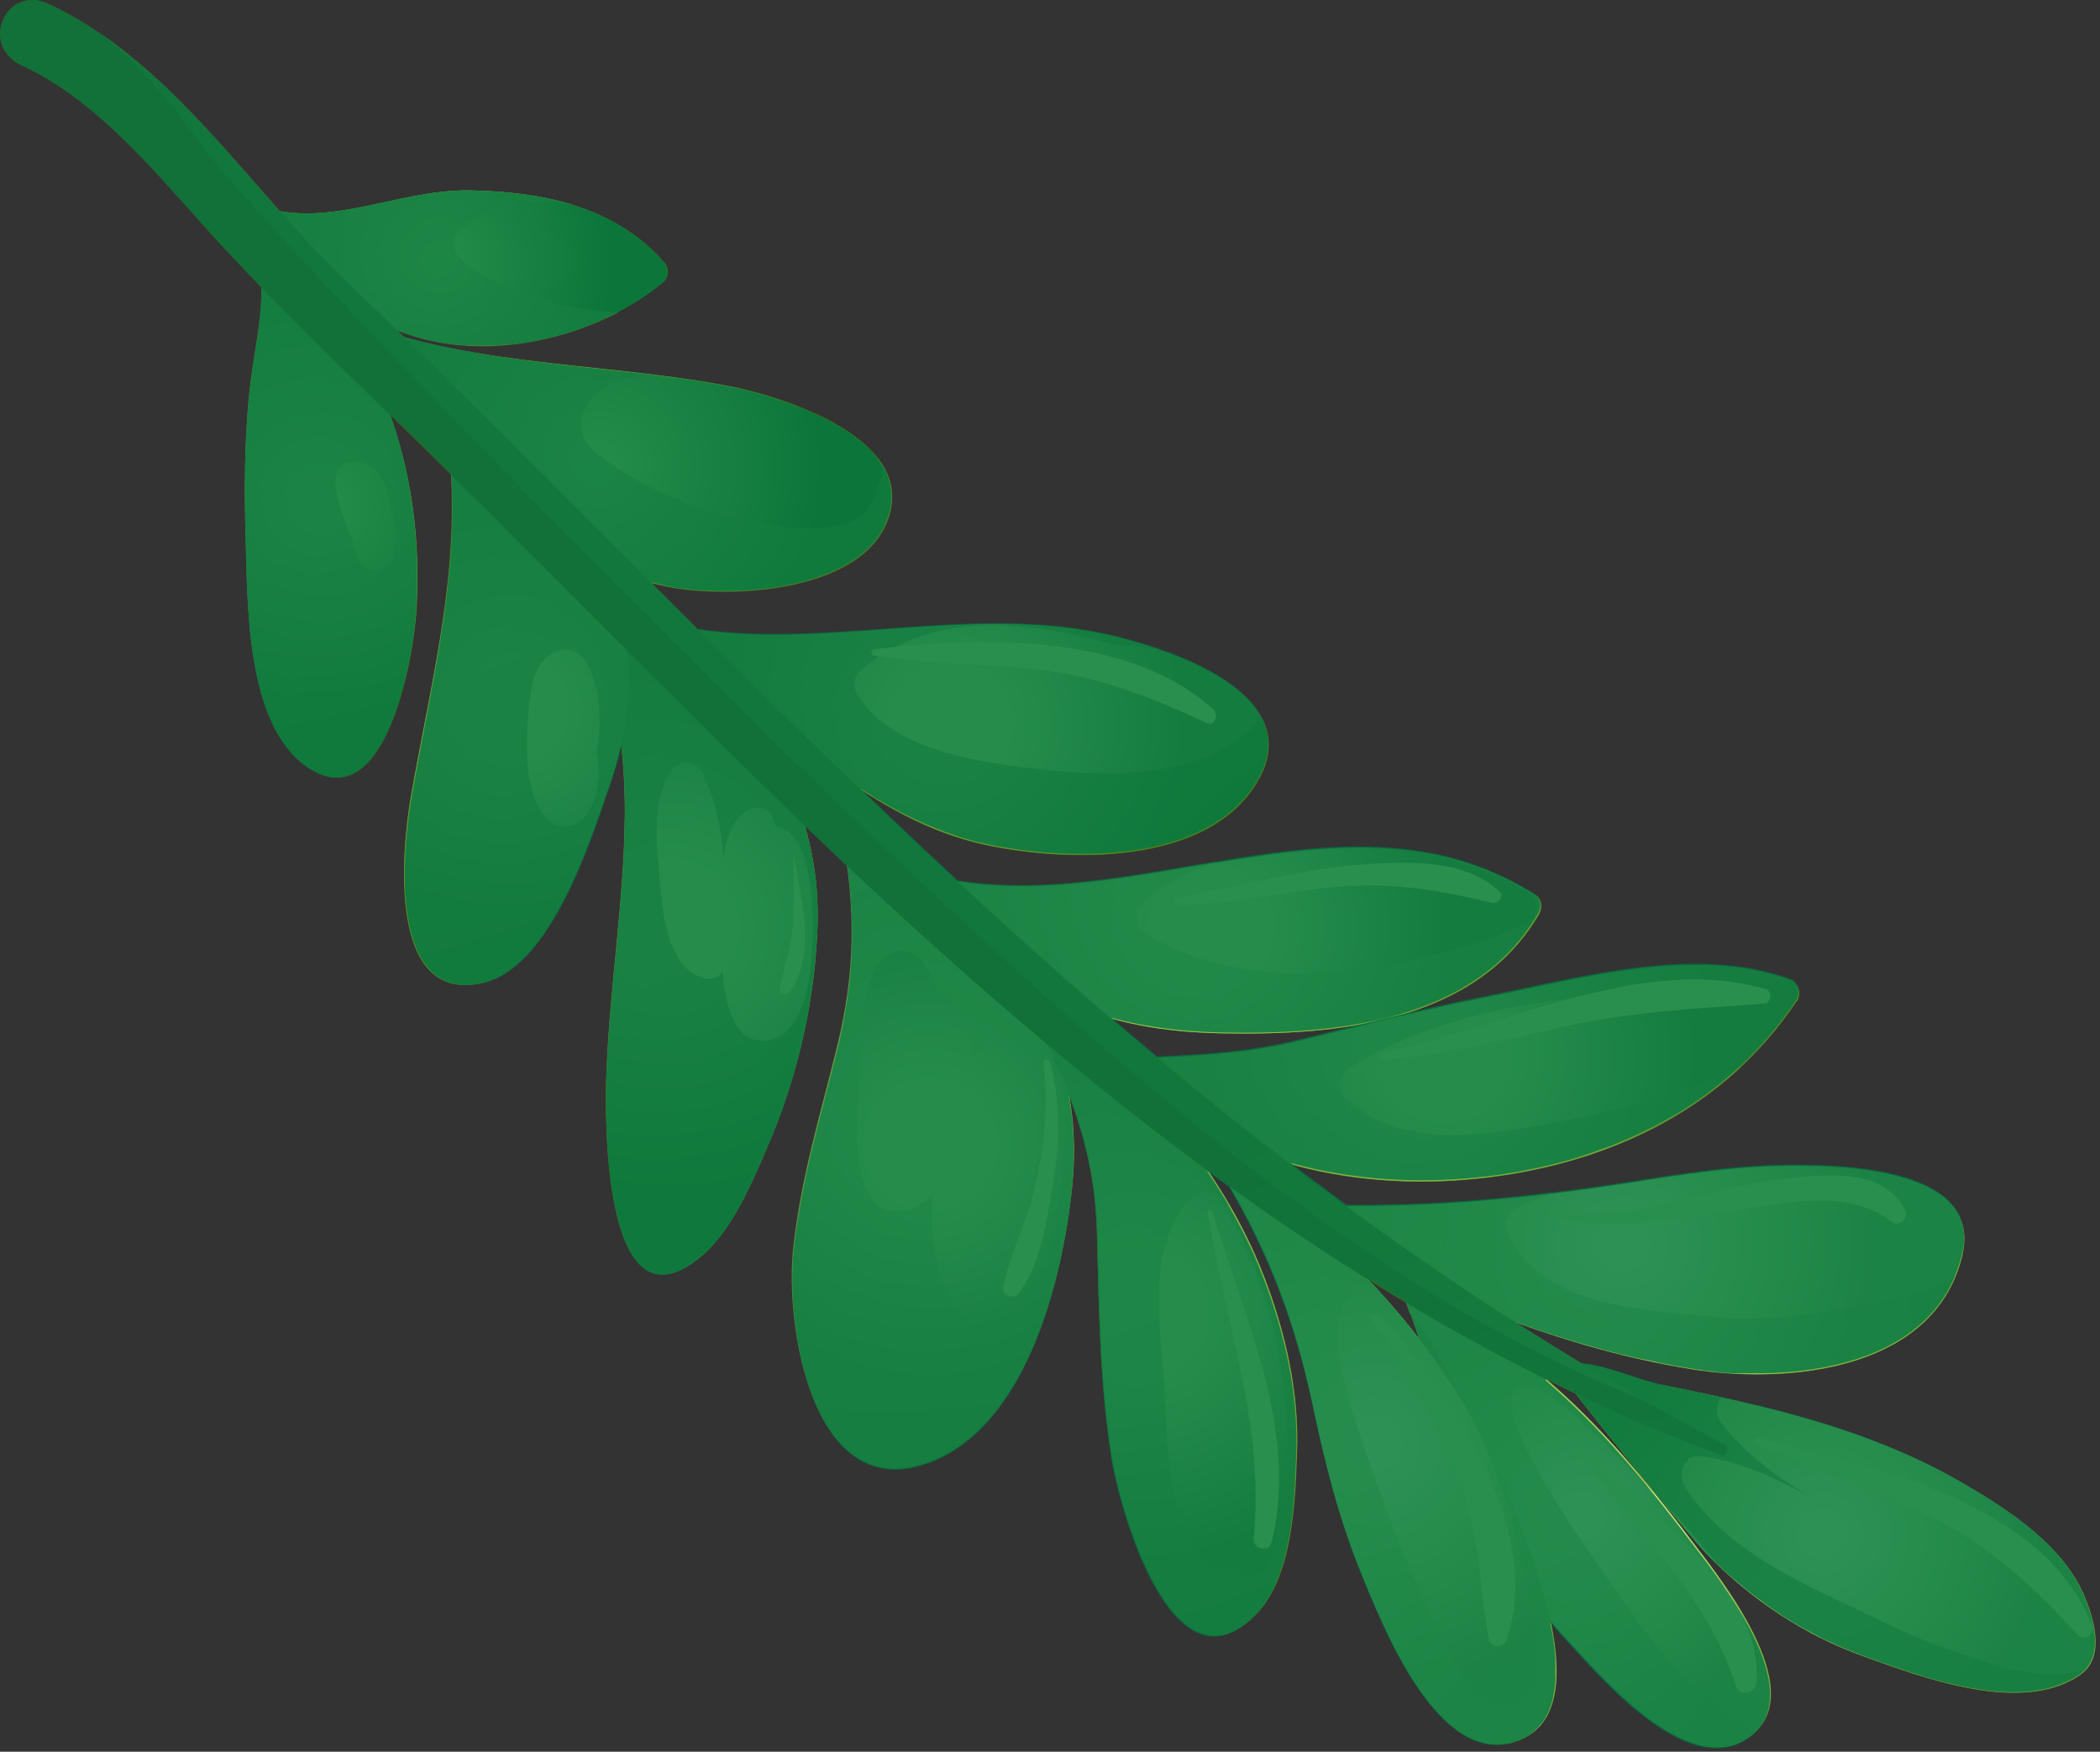 <svg width="362" height="302" viewBox="0 0 362 302" fill="none" xmlns="http://www.w3.org/2000/svg">
<rect x="0" y="0" width="362" height="302" fill="#333333" stroke="none"/>
<path d="M359.459 275.52C355.862 266.526 346.208 260.277 338.399 255.733C327.75 249.532 316.108 245.603 304.276 242.668C298.361 241.201 292.35 239.923 286.34 238.739C280.897 237.651 273.656 233.722 268.308 235.473C267.456 235.757 291.498 265.106 294.007 267.709C301.815 275.756 310.949 281.863 321.361 285.602C331.489 289.247 348.527 295.685 358.56 288.774C362.914 285.792 361.021 279.354 359.459 275.52Z" fill="url(#paint0_radial_1684_930)"/>
<path d="M338.304 216.207C341.807 200.728 315.256 200.87 306.88 201.012C296.515 201.202 286.198 203.19 275.975 204.657C259.411 207.071 242.942 208.397 226.235 207.781C225.289 207.497 224.39 207.213 223.443 206.977C221.881 206.598 220.461 208.918 222.071 209.77C243.699 221.651 267.22 232.112 291.688 236.041C307.637 238.597 333.666 236.657 338.352 216.16L338.304 216.207Z" fill="url(#paint1_radial_1684_930)"/>
<path d="M292.019 266.147C280.141 250.384 266.085 233.864 248.101 225.864C247.769 225.722 247.533 225.864 247.391 226.054C246.397 224.207 245.308 222.456 244.125 220.705C243.084 219.237 241.049 220.847 241.617 222.409C246.539 235.331 250.278 248.822 255.578 261.508C259.648 271.307 266.794 279.117 273.846 286.691C279.762 292.987 292.966 306.525 302.1 299.046C311.802 291.094 296.563 272.159 292.019 266.147Z" fill="url(#paint2_radial_1684_930)"/>
<path d="M261.778 261.887C252.644 236.656 236.695 219.521 216.77 202.764C216.392 202.432 215.966 202.622 215.682 202.953C213.647 200.397 211.328 197.983 208.583 195.711C207.684 195.001 206.784 196.326 207.352 197.178C216.912 211.474 222.686 225.059 226.283 242.1C228.365 251.993 230.779 261.65 234.565 270.975C238.351 280.253 247.674 304.253 260.973 300.324C275.266 296.111 264.807 270.407 261.73 261.981L261.778 261.887Z" fill="url(#paint3_radial_1684_930)"/>
<path d="M309.767 172.611C310.619 171.285 310.051 169.439 308.584 168.966C291.878 162.954 271.859 168.919 255.105 172.185C244.22 174.315 233.524 177.202 222.686 179.759C212.89 182.078 202.762 182.173 192.776 182.693C192.492 182.599 192.255 182.457 191.971 182.315C191.451 182.078 190.93 182.362 190.646 182.788C190.362 182.788 190.126 182.788 189.842 182.788C189.132 182.788 189.037 183.83 189.794 183.924C190.031 183.924 190.22 183.924 190.457 183.972C190.552 184.208 190.646 184.398 190.93 184.492C200.821 189.889 208.914 196.374 219.752 199.877C230.164 203.237 241.617 204.279 252.502 203.379C274.935 201.533 296.61 192.397 309.767 172.516V172.611Z" fill="url(#paint4_radial_1684_930)"/>
<path d="M265.28 157.605C265.896 156.516 265.754 155.002 264.665 154.339C230.732 132.706 191.072 162.197 155.436 149.605C154.536 149.274 153.779 150.741 154.678 151.215C156.335 152.067 158.039 152.824 159.742 153.439C167.693 159.782 173.42 168.019 182.838 172.374C191.735 176.539 200.916 177.96 210.666 178.149C229.928 178.528 254.301 176.54 265.328 157.558L265.28 157.605Z" fill="url(#paint5_radial_1684_930)"/>
<path d="M184.778 204.989C187.807 177.06 171.432 158.505 150.182 145.44C149.472 143.168 148.526 140.848 147.39 138.623C146.538 137.061 143.935 137.771 144.361 139.665C144.55 140.611 144.74 141.511 144.929 142.41C144.456 142.316 143.935 142.884 144.361 143.262C144.645 143.546 144.976 143.83 145.26 144.067C147.579 156.564 147.579 167.688 144.361 180.658C141.521 192.161 138.114 203.332 136.836 215.166C135.322 228.704 140.054 258.81 159.458 252.325C176.78 246.55 183.074 220.988 184.778 204.989Z" fill="url(#paint6_radial_1684_930)"/>
<path d="M223.585 250.384C223.964 239.875 221.55 229.509 217.812 219.852C210.618 201.296 195.805 184.255 180.092 172.327C179.619 171.806 179.146 171.238 178.625 170.717C178.294 170.386 177.915 170.338 177.537 170.386C177.205 170.149 176.874 169.865 176.59 169.628C175.596 168.918 174.413 170.338 175.17 171.285C175.928 172.279 176.78 173.226 177.537 174.22C184.162 186.764 188.848 197.746 189.226 212.752C189.558 225.675 189.7 238.55 191.735 251.331C193.154 260.325 202.336 292.892 216.534 278.312C222.875 271.827 223.301 258.81 223.585 250.384Z" fill="url(#paint7_radial_1684_930)"/>
<path d="M217.054 134.268C225.81 118.221 197.224 110.553 188.138 108.896C163.244 104.399 137.451 113.44 112.936 107.097C110.806 106.529 109.86 109.464 111.8 110.411C113.362 111.168 114.924 111.736 116.533 112.257C117.29 112.825 118.142 113.488 119.372 114.292C135.795 125.89 150.324 141.321 169.586 145.582C183.547 148.658 208.725 149.511 217.054 134.221V134.268Z" fill="url(#paint8_radial_1684_930)"/>
<path d="M132.197 197.936C137.214 186.386 140.196 173.889 140.858 161.297C142.42 132.517 124.01 115.902 103.565 100.518C102.997 99.713 102.429 98.861 101.814 98.056C100.915 96.873 99.305 98.151 99.779 99.429C104.937 113.156 107.872 125.89 107.73 140.753C107.588 155.475 105.127 170.196 104.559 184.965C104.227 193.06 103.991 229.556 120.129 217.201C125.95 212.752 129.31 204.563 132.197 197.983V197.936Z" fill="url(#paint9_radial_1684_930)"/>
<path d="M105.032 135.452C108.014 126.789 110.002 115.996 106.736 107.192C102.287 95.216 91.166 85.37 82.742 76.329C82.41 75.997 82.032 75.997 81.653 76.092C81.227 74.861 80.849 73.631 80.328 72.4C79.476 70.459 76.636 71.5 76.968 73.536C80.281 95.784 74.601 115.713 70.815 137.44C69.206 146.67 66.745 172.895 82.883 169.534C94.668 167.12 101.53 145.534 104.985 135.499L105.032 135.452Z" fill="url(#paint10_radial_1684_930)"/>
<path d="M152.595 90.577C159.458 75.666 134.422 68.187 125.288 66.483C102.571 62.223 78.293 63.312 56.807 53.56C56.002 53.182 55.434 54.507 56.097 54.98C56.901 55.548 57.753 56.022 58.558 56.495C58.179 57.111 58.226 57.963 58.936 58.578C69.206 67.288 76.636 78.412 86.48 87.358C94.526 94.648 104.512 98.956 114.971 101.086C125.004 103.121 147.153 102.269 152.548 90.577H152.595Z" fill="url(#paint11_radial_1684_930)"/>
<path d="M71.762 105.63C73.466 80.021 64.616 57.962 47.436 39.785C47.057 39.359 46.442 39.454 46.064 39.785C46.016 39.691 45.922 39.596 45.874 39.548C45.117 38.791 43.413 39.264 43.792 40.59C46.868 50.815 43.792 58.956 42.893 69.039C42.183 76.802 42.136 84.707 42.372 92.518C42.703 103.973 42.372 124.896 52.879 132.186C66.509 141.605 71.289 113.109 71.762 105.677V105.63Z" fill="url(#paint12_radial_1684_930)"/>
<path d="M114.592 45.324C106.026 35.43 93.248 33.016 80.849 32.827C68.354 32.638 55.766 40.022 43.697 35.099C42.703 34.484 41.71 33.868 40.668 33.3C38.633 32.259 36.693 34.957 38.633 36.424C50.749 45.56 61.634 56.921 77.11 59.193C89.651 60.992 104.323 56.874 114.308 48.684C115.302 47.88 115.397 46.223 114.592 45.276V45.324Z" fill="url(#paint13_radial_1684_930)"/>
<g style="mix-blend-mode:multiply" opacity="0.6">
<path d="M359.791 287.638C353.544 289.91 345.309 287.969 337.595 284.94C330.969 282.904 324.627 279.591 318.191 276.561C307.874 271.685 297.036 266.431 290.505 256.443C289.132 254.313 290.126 250.668 293.155 251.047C300.017 251.899 306.028 254.834 311.944 258.005C306.264 254.644 300.917 250.715 296.61 245.272C295.663 244.041 295.758 242.1 296.705 240.917C293.25 240.159 289.795 239.449 286.34 238.739C280.898 237.651 273.657 233.722 268.309 235.473C267.741 235.663 278.531 249.153 286.387 258.668C289.606 261.887 292.918 265.721 295.9 269.508C303.283 276.656 311.802 282.099 321.362 285.602C331.49 289.247 348.527 295.685 358.56 288.774C359.034 288.442 359.459 288.016 359.791 287.638Z" fill="url(#paint14_radial_1684_930)"/>
<path d="M302.1 299.046C302.384 298.809 302.574 298.573 302.81 298.336C302.432 298.289 302.1 298.194 301.769 298.005C290.316 291.851 283.17 280.822 275.787 270.266C273.279 266.668 257.992 245.083 260.832 240.065C264.097 234.385 278.674 251.284 285.394 257.674C274.982 244.751 262.867 232.444 248.101 225.864C247.77 225.722 247.533 225.864 247.391 226.054C246.444 224.302 245.403 222.598 244.267 220.989C259.459 227.9 275.361 233.485 291.689 236.089C306.454 238.456 329.881 236.941 336.933 220.373C331.869 223.071 324.864 224.255 320.084 225.202C311.944 226.764 303.52 227.805 295.238 227C283.17 225.817 265.848 225.391 259.885 212.61C259.128 211.001 259.885 209.06 261.4 208.255C263.387 207.214 265.47 206.409 267.599 205.746C253.875 207.403 240.103 208.303 226.236 207.782C225.289 207.498 224.39 207.214 223.444 206.977C222.923 206.835 222.45 206.977 222.119 207.308C220.368 205.746 218.616 204.232 216.818 202.717C216.439 202.386 216.014 202.575 215.73 202.906C213.695 200.35 211.376 197.936 208.631 195.664C207.731 194.954 206.832 196.279 207.4 197.131C216.96 211.427 222.734 225.012 226.331 242.053C228.413 251.947 230.827 261.603 234.613 270.928C238.399 280.206 247.722 304.206 261.021 300.277C269.067 297.91 269.256 288.632 267.315 279.544C269.445 282.005 271.622 284.372 273.799 286.691C279.715 292.987 292.919 306.525 302.053 299.046H302.1ZM260.737 293.792C255.2 295.212 251.556 288.49 249.426 284.23C243.652 272.822 238.778 260.562 234.755 248.444C232.625 241.911 227.561 228.184 233.288 222.219C234.092 221.367 235.323 221.32 236.364 221.604C236.601 221.651 236.837 221.841 237.074 221.935C234.376 219.001 231.584 216.16 228.65 213.368C233.24 215.782 237.926 218.101 242.658 220.279C241.901 220.563 241.239 221.509 241.617 222.456C242.09 223.782 242.564 225.107 243.037 226.432C247.391 231.403 250.846 238.787 253.117 243.284C258.655 254.313 262.157 265.721 264.003 277.84C265.47 283.662 266.748 292.324 260.69 293.839L260.737 293.792Z" fill="url(#paint15_radial_1684_930)"/>
<path d="M223.586 250.384C223.964 239.876 221.55 229.509 217.812 219.852C213.458 208.586 206.217 197.888 197.745 188.516C204.797 192.823 211.47 197.226 219.752 199.924C230.164 203.285 241.617 204.326 252.502 203.427C270.013 202.007 287.05 196.042 299.97 184.113C289.795 188.894 279.147 191.451 267.362 193.628C255.342 195.853 241.333 198.314 231.678 189.084C230.069 187.522 231.158 184.965 232.767 184.019C255.294 170.244 282.507 171.475 307.637 169.203C308.442 169.108 309.104 169.392 309.672 169.771C309.388 169.392 309.057 169.108 308.631 168.918C291.925 162.907 271.906 168.871 255.152 172.137C244.267 174.267 233.571 177.155 222.734 179.711C212.937 182.031 202.809 182.125 192.823 182.646C192.539 182.551 192.303 182.409 192.019 182.267C191.924 182.267 191.829 182.267 191.735 182.267C187.996 178.67 184.068 175.309 180.092 172.279C179.619 171.759 179.146 171.191 178.625 170.67C178.294 170.339 177.915 170.291 177.537 170.339C177.253 170.102 176.969 169.913 176.685 169.676C176.164 168.871 175.596 168.114 175.029 167.356C177.395 169.297 179.95 171.049 182.837 172.374C191.735 176.54 200.916 177.96 210.665 178.149C229.927 178.528 254.3 176.54 265.327 157.558C265.943 156.469 265.801 154.954 264.712 154.292C257.566 149.747 250.136 147.522 242.563 146.623C249.189 147.712 255.436 149.605 260.547 152.209C260.831 152.351 260.973 152.54 261.163 152.682C261.683 152.919 262.251 153.108 262.725 153.345C264.996 154.386 265.848 158.173 263.008 159.357C243.652 167.498 216.061 172.658 197.319 160.824C195.616 159.735 195.521 156.942 197.035 155.664C200.774 152.493 205.27 150.126 210.239 148.517C192.397 151.499 174.413 155.428 157.234 150.079C154.915 148.422 152.548 146.812 150.087 145.298C149.378 143.026 148.431 140.706 147.295 138.481C146.443 136.919 143.84 137.629 144.266 139.523C144.456 140.469 144.645 141.369 144.834 142.268C144.361 142.174 143.84 142.742 144.266 143.12C144.55 143.404 144.882 143.688 145.166 143.925C147.485 156.422 147.485 167.546 144.266 180.516C141.427 192.019 138.019 203.19 136.741 215.024C135.227 228.562 139.96 258.668 159.363 252.183C176.685 246.408 182.979 220.846 184.683 204.847C185.346 198.93 185.062 193.439 184.068 188.279C187.002 195.758 188.848 203.427 189.084 212.61C189.416 225.533 189.558 238.408 191.593 251.189C193.013 260.183 202.194 292.75 216.392 278.171C222.734 271.685 223.16 258.668 223.444 250.242L223.586 250.384ZM183.358 198.977C182.885 205.557 182.128 212.705 179.667 218.906C178.01 223.118 175.313 228.373 170.249 228.515C164.617 228.657 162.629 221.935 161.493 217.296C160.547 213.509 160.452 209.722 160.783 205.983C159.411 207.308 157.896 208.302 156.098 208.681C146.254 210.764 147.674 193.533 148.052 187.853C148.384 182.267 147.579 165.416 154.678 164.043C158.275 163.333 160.31 167.025 161.493 170.859C162.771 170.67 164.001 171.238 164.759 172.563C166.415 175.451 167.409 178.764 167.835 182.173C169.113 180.09 170.674 178.528 172.52 178.149C175.029 177.676 176.922 179.143 178.341 181.51C179.809 181.131 181.418 181.51 182.128 183.119C184.115 187.853 183.737 194.007 183.358 199.072V198.977ZM212.558 269.082C212.558 269.082 212.274 269.461 212.085 269.603C210.618 271.023 207.968 270.455 207.211 268.561C206.974 268.041 206.785 267.473 206.548 266.905C201.105 261.461 201.105 246.976 200.821 240.728C200.301 229.935 197.035 214.74 205.554 206.267C206.737 205.131 209.009 205.178 210.003 206.598C220.935 222.55 225.479 250.858 218.616 269.461C217.386 272.774 213.032 271.827 212.558 269.035V269.082Z" fill="url(#paint16_radial_1684_930)"/>
<path d="M140.859 161.297C141.9 141.984 133.949 128.162 122.401 116.517C137.593 127.831 151.507 141.606 169.586 145.629C183.547 148.706 208.725 149.558 217.054 134.268C219.373 130.008 219.042 126.316 217.149 123.192C217.007 123.996 216.628 124.707 216.108 125.275C207.21 134.268 190.788 133.937 179.477 132.659C169.302 131.523 154.299 129.629 148.005 120.115C147.058 118.695 146.916 116.754 148.383 115.523C160.404 105.299 176.685 106.719 191.782 111.121C192.35 111.121 192.918 111.168 193.486 111.216C195.379 111.358 197.366 111.547 199.354 111.878C194.953 110.411 190.788 109.417 188.185 108.944C163.291 104.447 137.498 113.488 112.983 107.145C112.652 107.05 112.321 107.097 112.037 107.145C109.292 104.873 106.452 102.695 103.565 100.518C103.376 100.281 103.187 99.997 102.997 99.76C102.335 98.719 101.672 97.677 100.962 96.683C105.458 98.719 110.191 100.186 115.066 101.18C125.099 103.216 147.248 102.364 152.643 90.672C154.82 85.938 153.779 81.962 151.081 78.696C151.318 79.122 151.602 79.548 151.791 79.974C152.548 81.441 152.075 82.767 151.128 83.619C151.128 83.808 151.128 84.045 151.128 84.234C149.851 94.222 132.198 90.814 126.519 89.346C119.088 87.406 112.037 84.518 105.648 80.21C102.997 78.412 99.732 76.376 100.205 72.589C100.868 67.43 106.121 65.299 111.895 64.59C93.958 62.412 75.643 61.465 58.889 54.412C57.943 52.897 56.901 51.43 55.86 49.962C62.249 54.459 69.064 58.152 77.157 59.288C86.764 60.66 97.555 58.578 106.594 53.844C96.798 53.418 86.102 50.625 79.571 44.803C78.104 43.477 77.583 41.111 79.287 39.643C84.824 34.815 91.97 34.058 98.88 35.383C93.153 33.584 86.954 32.969 80.849 32.827C68.354 32.638 55.766 40.022 43.697 35.099C42.703 34.484 41.71 33.868 40.668 33.3C38.633 32.259 36.693 34.957 38.633 36.424C40.385 37.703 42.088 39.075 43.745 40.448C46.821 50.673 43.745 58.814 42.846 68.897C42.136 76.66 42.088 84.565 42.325 92.376C42.656 103.831 42.325 124.754 52.831 132.044C66.461 141.464 71.241 112.967 71.715 105.535C72.756 89.914 69.822 75.619 63.575 62.743C68.496 67.572 72.898 72.826 77.441 77.938C79.429 98.388 74.365 117.085 70.863 137.298C69.254 146.528 66.793 172.753 82.931 169.392C94.715 166.978 101.578 145.392 105.032 135.357C105.79 133.132 106.5 130.813 107.067 128.351C107.493 132.328 107.73 136.351 107.683 140.611C107.541 155.333 105.08 170.055 104.512 184.824C104.181 192.918 103.944 229.414 120.082 217.06C125.903 212.61 129.264 204.421 132.151 197.841C137.167 186.291 140.149 173.794 140.811 161.203L140.859 161.297ZM60.356 79.642C66.887 78.838 67.266 87.169 68.307 91.855C68.496 92.754 68.307 93.512 67.928 94.127C68.023 94.837 68.07 95.642 67.787 96.257C66.698 98.577 64.237 99.192 62.439 97.346C61.303 96.163 61.114 93.938 60.498 92.471C59.268 89.583 58.132 86.601 57.848 83.429C57.706 81.772 58.605 79.832 60.404 79.642H60.356ZM101.057 140.517C99.306 142.884 96.182 143.215 94.195 141.037C90.077 136.541 90.645 127.547 91.213 121.866C91.497 118.979 91.97 115.003 94.479 113.109C96.892 111.263 99.637 111.689 101.199 114.435C103.66 118.884 103.66 124.801 102.808 130.245C103.045 130.671 103.187 131.192 103.234 131.76C103.329 134.647 102.855 138.055 101.057 140.469V140.517ZM131.441 179.38C126.471 179.569 125.004 172.989 124.531 167.404C124.058 168.35 123.111 168.919 121.739 168.682C121.265 168.587 120.839 168.445 120.461 168.303C120.414 168.303 120.319 168.209 120.224 168.209C115.113 165.889 114.214 157.558 113.788 152.493C113.315 146.86 112.131 137.866 115.681 132.943C117.148 130.908 119.988 131.097 121.123 133.322C123.348 137.866 124.342 142.742 124.72 147.759C125.241 144.446 126.329 141.511 128.364 139.996C129.926 138.813 132.387 138.955 133.239 141.037C133.428 141.464 133.523 141.937 133.665 142.41C140.101 143.452 140.149 156.232 140.101 160.966C140.007 166.741 139.297 179.143 131.488 179.475L131.441 179.38Z" fill="url(#paint17_radial_1684_930)"/>
</g>
<path d="M297.414 249.106C234.801 216.255 183.31 170.954 132.812 121.014C108.439 96.92 84.587 72.305 59.788 48.637C42.987 32.638 29.783 10.721 8.438 0.686C1.055 -2.77 -3.677 7.786 3.706 11.242C16.342 17.159 25.76 28.519 35.036 38.839C45.069 50.01 55.67 60.329 66.413 70.743C90.976 94.553 114.686 119.263 139.343 142.931C185.439 187.143 236.694 228.704 296.562 250.81C297.509 251.189 298.266 249.58 297.319 249.059L297.414 249.106Z" fill="url(#paint18_radial_1684_930)"/>
<path style="mix-blend-mode:screen" opacity="0.6" d="M34.042 24.07C44.548 39.17 123.11 118.6 150.37 144.209C189.746 181.226 233.097 221.651 283.878 241.627C227.323 209.533 179.618 167.262 132.86 121.014C108.487 96.92 84.634 72.305 59.835 48.637C45.59 35.052 33.9 17.301 17.667 6.035C23.535 11.052 28.883 16.638 33.995 24.022L34.042 24.07Z" fill="url(#paint19_radial_1684_930)"/>
<path d="M360.594 280.111C352.217 258.81 322.118 252.609 303.045 247.97C302.382 247.828 302.051 248.775 302.714 249.011C311.706 252.562 320.698 255.97 329.548 259.899C341.285 265.106 349.472 272.348 358.086 281.815C359.269 283.094 361.257 281.721 360.641 280.111H360.594Z" fill="url(#paint20_radial_1684_930)"/>
<path d="M328.413 208.539C324.437 201.202 314.499 202.48 307.542 203.237C293.959 204.752 281.039 210.859 267.172 208.871C266.888 208.871 266.794 209.297 267.078 209.391C276.59 212.847 286.387 210.243 296.183 209.107C305.838 207.971 317.67 204.184 326.094 210.669C327.324 211.616 329.17 210.007 328.413 208.587V208.539Z" fill="url(#paint21_radial_1684_930)"/>
<path d="M304.324 170.528C283.121 164.327 259.174 177.108 238.54 181.51C237.735 181.699 237.972 182.883 238.777 182.788C249.378 181.652 259.695 179.19 270.154 176.871C281.56 174.409 292.587 173.841 304.134 173.037C305.412 172.942 305.507 170.812 304.324 170.481V170.528Z" fill="url(#paint22_radial_1684_930)"/>
<path d="M258.512 153.724C252.454 147.996 242.563 148.517 234.849 149.037C224.058 149.747 213.504 152.919 202.856 154.812C202.146 154.907 202.193 156.138 202.903 156.091C210.76 155.901 218.521 154.434 226.283 153.345C237.641 151.783 246.349 153.014 257.187 155.665C258.181 155.901 259.459 154.576 258.465 153.676L258.512 153.724Z" fill="url(#paint23_radial_1684_930)"/>
<path d="M209.15 122.292C194.337 108.943 169.064 109.843 150.654 111.926C149.992 112.02 150.134 112.967 150.702 113.062C159.552 114.292 168.591 114.434 177.536 115.287C188.61 116.328 198.028 119.973 208.014 124.659C209.434 125.322 210.144 123.192 209.15 122.292Z" fill="url(#paint24_radial_1684_930)"/>
<path d="M302.762 290.1C304.087 273.011 282.459 259.946 272.426 249.816C272.142 249.485 271.668 249.911 271.905 250.29C281.844 263.781 294.006 274.384 299.307 290.81C299.922 292.656 302.62 291.898 302.762 290.1Z" fill="url(#paint25_radial_1684_930)"/>
<path d="M259.695 282.715C266.321 263.686 249.615 239.213 237.641 226.716C237.073 226.101 236.174 226.906 236.694 227.568C242.279 235.805 246.964 244.373 250.94 253.556C255.104 263.165 254.82 272.443 256.619 282.478C256.903 284.135 259.174 284.277 259.695 282.715Z" fill="url(#paint26_radial_1684_930)"/>
<path d="M219.23 265.863C223.916 246.408 214.403 227.095 209.055 209.012C208.913 208.492 208.156 208.634 208.203 209.202C211.232 228.278 218 245.556 216.107 265.248C215.918 267.094 218.757 267.757 219.183 265.863H219.23Z" fill="url(#paint27_radial_1684_930)"/>
<path d="M175.69 222.882C179.476 217.864 180.517 210.054 181.511 203.948C182.695 196.942 182.884 189.889 180.991 183.12C180.801 182.41 179.713 182.552 179.855 183.356C180.849 190.599 179.95 198.078 178.293 205.178C176.968 210.859 173.986 216.255 172.945 221.935C172.661 223.592 174.838 224.018 175.69 222.882Z" fill="url(#paint28_radial_1684_930)"/>
<path d="M136.882 147.665C136.882 147.665 136.788 147.617 136.788 147.665C136.835 151.309 136.788 154.907 136.74 158.505C136.598 162.717 135.273 166.268 134.421 170.339C134.185 171.38 135.699 171.759 136.22 170.954C140.858 164.043 138.018 155.002 136.882 147.617V147.665Z" fill="url(#paint29_radial_1684_930)"/>
<g style="mix-blend-mode:multiply" opacity="0.8">
<path d="M266.51 237.746C268.213 238.598 269.917 239.402 271.621 240.254C273.656 242.905 276.448 246.408 279.335 250.006C279.335 250.006 279.382 250.1 279.43 250.1C279.666 250.384 279.903 250.668 280.092 250.952C282.222 253.556 284.399 256.254 286.339 258.621C290.078 263.165 293.154 266.81 293.959 267.662C295.426 269.177 296.988 270.597 298.55 271.97C298.597 271.97 298.644 272.064 298.739 272.112C299.638 272.869 300.49 273.626 301.389 274.336C301.531 274.431 301.673 274.573 301.815 274.668C302.667 275.331 303.519 275.946 304.371 276.561C304.607 276.751 304.844 276.893 305.081 277.082C305.885 277.603 306.643 278.171 307.447 278.691C307.778 278.928 308.157 279.117 308.536 279.354C309.245 279.78 309.955 280.253 310.713 280.632C311.233 280.916 311.706 281.2 312.227 281.437C312.842 281.768 313.458 282.1 314.073 282.431C314.783 282.762 315.493 283.094 316.202 283.425C316.676 283.614 317.102 283.851 317.575 284.04C318.805 284.561 320.036 285.034 321.266 285.508C331.394 289.153 348.432 295.59 358.465 288.679C362.819 285.697 360.926 279.259 359.364 275.425C355.767 266.431 346.113 260.183 338.304 255.639C327.655 249.438 316.013 245.509 304.182 242.574C301.673 241.958 299.165 241.39 296.609 240.822C296.609 240.822 296.515 240.822 296.467 240.822C293.06 240.065 289.652 239.355 286.245 238.645C282.175 237.793 277.063 235.379 272.52 235C268.687 232.681 264.901 230.314 261.162 227.9C267.03 230.03 272.993 231.876 279.051 233.391C279.382 233.485 279.761 233.58 280.092 233.627C281.56 234.006 283.074 234.337 284.588 234.621C285.062 234.716 285.582 234.811 286.055 234.953C287.901 235.331 289.747 235.663 291.593 235.947C292.066 236.041 292.539 236.089 293.06 236.183C293.249 236.183 293.438 236.183 293.628 236.278C293.912 236.278 294.243 236.373 294.527 236.373C294.764 236.373 295.048 236.42 295.284 236.467C295.521 236.467 295.757 236.515 296.041 236.562C296.373 236.562 296.657 236.609 296.988 236.657C297.225 236.657 297.414 236.657 297.603 236.704C297.934 236.704 298.313 236.704 298.644 236.751C298.834 236.751 299.023 236.751 299.212 236.751C299.591 236.751 299.969 236.751 300.395 236.751C300.537 236.751 300.679 236.751 300.821 236.751C301.247 236.751 301.673 236.751 302.146 236.751C302.241 236.751 302.336 236.751 302.43 236.751C302.904 236.751 303.377 236.751 303.898 236.751C303.898 236.751 303.945 236.751 303.992 236.751C318.521 236.515 334.707 231.734 338.257 216.018C341.759 200.539 315.209 200.681 306.832 200.823C296.467 201.013 286.15 203.001 275.928 204.468C273.088 204.894 270.248 205.226 267.362 205.604C267.409 205.604 267.456 205.604 267.504 205.557C259.079 206.598 250.703 207.308 242.278 207.592C241.853 207.592 241.427 207.592 241.048 207.592C239.818 207.592 238.54 207.64 237.309 207.687C236.363 207.687 235.416 207.687 234.47 207.687C233.665 207.687 232.861 207.687 232.056 207.687C229.69 205.936 227.371 204.184 225.004 202.433C224.342 201.912 223.632 201.391 222.969 200.871C222.827 200.729 222.638 200.634 222.496 200.492C232.151 203.19 242.515 203.995 252.454 203.19C253.732 203.095 255.009 202.953 256.24 202.811C256.666 202.764 257.044 202.717 257.47 202.669C258.322 202.575 259.174 202.433 260.026 202.291C260.499 202.196 260.972 202.149 261.446 202.054C262.25 201.912 263.055 201.77 263.812 201.581C264.285 201.486 264.759 201.391 265.279 201.297C266.415 201.06 267.504 200.776 268.639 200.492C269.302 200.35 269.917 200.161 270.532 199.971C271.053 199.829 271.574 199.687 272.094 199.498C272.804 199.261 273.514 199.024 274.224 198.788C274.602 198.646 275.028 198.504 275.407 198.362C276.212 198.078 276.969 197.794 277.773 197.51C277.915 197.462 278.057 197.368 278.247 197.32C281.086 196.184 283.879 194.906 286.529 193.439C286.623 193.439 286.671 193.344 286.718 193.344C287.617 192.823 288.564 192.303 289.463 191.782C293.107 189.557 296.562 186.954 299.78 183.972C299.78 183.972 299.828 183.972 299.875 183.924C303.472 180.563 306.785 176.729 309.671 172.374C310.523 171.049 309.955 169.203 308.488 168.729C291.782 162.718 271.763 168.682 255.009 171.948C244.124 174.078 233.428 176.966 222.591 179.522C215.018 181.321 207.257 181.794 199.448 182.125C198.644 181.463 197.839 180.8 197.082 180.137C195.899 179.143 194.715 178.149 193.532 177.155C192.87 176.587 192.207 176.019 191.545 175.451C197.697 177.155 203.991 177.865 210.522 178.007C229.784 178.386 254.157 176.398 265.185 157.416C265.8 156.327 265.658 154.812 264.569 154.15C263.623 153.534 262.629 152.966 261.682 152.446C261.162 152.162 260.641 151.925 260.121 151.641C259.695 151.452 259.316 151.215 258.89 151.025C258.133 150.694 257.376 150.363 256.618 150.031C256.524 150.031 256.429 149.937 256.334 149.889C241.616 143.925 225.951 145.819 210.191 148.422C195.047 150.931 179.76 154.15 165.042 151.783C164.9 151.641 164.758 151.499 164.616 151.357C163.149 149.984 161.682 148.611 160.214 147.239C158.416 145.535 156.618 143.878 154.867 142.174C153.589 140.99 152.358 139.807 151.08 138.576C150.134 137.677 149.14 136.73 148.193 135.831C148.288 135.925 148.43 135.973 148.525 136.067C149.045 136.399 149.519 136.73 150.039 137.061C150.56 137.393 151.08 137.677 151.554 137.961C152.074 138.245 152.595 138.576 153.115 138.86C153.636 139.144 154.157 139.428 154.677 139.712C155.198 139.996 155.718 140.28 156.239 140.517C156.807 140.801 157.327 141.038 157.895 141.322C158.416 141.558 158.937 141.795 159.457 142.032C160.025 142.268 160.64 142.505 161.208 142.742C161.729 142.931 162.202 143.168 162.723 143.357C163.385 143.594 164.095 143.83 164.758 144.067C165.184 144.209 165.61 144.351 166.083 144.493C167.219 144.824 168.355 145.156 169.538 145.393C183.499 148.469 208.677 149.321 217.006 134.032C217.29 133.511 217.527 132.99 217.763 132.517C217.763 132.422 217.811 132.328 217.858 132.186C218 131.76 218.142 131.381 218.237 131.002C218.237 130.955 218.237 130.86 218.284 130.813C218.379 130.387 218.473 129.961 218.521 129.535C220.13 117.085 198.123 110.742 189.131 108.944C189.131 108.944 189.084 108.944 189.036 108.944C188.658 108.849 188.326 108.802 188.042 108.754C165.61 104.731 142.514 111.594 120.224 108.423C117.526 105.725 114.828 103.027 112.178 100.376C113.077 100.612 114.024 100.802 114.923 101.038C124.956 103.074 147.105 102.222 152.5 90.53C152.737 90.009 152.926 89.441 153.115 88.92C153.163 88.778 153.21 88.636 153.257 88.494C153.352 88.116 153.447 87.737 153.494 87.358C153.494 87.216 153.541 87.074 153.589 86.932C153.636 86.553 153.683 86.127 153.683 85.749C153.683 85.654 153.683 85.607 153.683 85.512C153.683 84.518 153.494 83.571 153.21 82.672C153.21 82.625 153.21 82.577 153.163 82.53C153.021 82.104 152.879 81.725 152.69 81.299C152.69 81.299 152.689 81.204 152.642 81.204C148.335 72.495 132.197 67.856 125.24 66.53C117.526 65.063 109.622 64.258 101.672 63.406C90.834 62.223 79.996 60.992 69.537 58.057C69.158 57.678 68.78 57.347 68.401 56.968C68.448 56.968 68.543 57.016 68.59 57.063C69.206 57.3 69.821 57.489 70.436 57.678C70.72 57.773 71.051 57.915 71.335 57.962C71.998 58.152 72.66 58.341 73.323 58.483C73.607 58.531 73.844 58.625 74.127 58.72C75.074 58.956 76.068 59.099 77.062 59.24C78.15 59.383 79.239 59.477 80.327 59.572C80.564 59.572 80.801 59.572 81.085 59.572C83.356 59.666 85.675 59.572 87.994 59.383C88.136 59.383 88.278 59.383 88.373 59.383C97.743 58.341 107.161 54.554 114.26 48.732C115.254 47.927 115.349 46.27 114.544 45.324C105.978 35.43 93.2 33.016 80.801 32.827C69.868 32.638 58.888 38.271 48.24 36.424C36.266 22.886 24.719 8.354 8.438 0.686C1.055 -2.77 -3.677 7.786 3.706 11.242C16.342 17.159 25.76 28.519 35.036 38.839C38.301 42.483 41.662 46.034 45.069 49.537C45.116 55.974 43.507 62.033 42.845 69.039C42.135 76.802 42.087 84.707 42.324 92.518C42.655 103.973 42.324 124.896 52.831 132.186C66.461 141.606 71.241 113.109 71.714 105.677C71.808 103.879 71.903 102.08 71.903 100.328C71.903 99.808 71.903 99.287 71.903 98.766C71.903 97.488 71.903 96.21 71.808 94.979C71.808 94.411 71.761 93.891 71.714 93.323C71.619 92.045 71.525 90.766 71.383 89.488C71.335 89.062 71.288 88.589 71.241 88.163C71.004 86.553 70.767 84.944 70.483 83.335C70.483 83.287 70.483 83.24 70.483 83.193C69.773 79.69 68.874 76.234 67.786 72.921C67.786 72.779 67.691 72.684 67.644 72.542C67.549 72.163 67.407 71.832 67.265 71.453C70.815 74.862 74.317 78.317 77.819 81.82C78.907 100.802 74.222 118.411 70.957 137.44C69.348 146.671 66.887 172.895 83.025 169.534C94.809 167.12 101.672 145.535 105.126 135.499C105.884 133.274 106.593 130.955 107.114 128.541C107.209 129.488 107.303 130.434 107.398 131.381C107.493 132.47 107.587 133.558 107.635 134.647C107.635 135.168 107.635 135.736 107.682 136.257C107.682 137.771 107.777 139.286 107.729 140.801C107.587 155.522 105.126 170.244 104.558 185.013C104.227 193.107 103.991 229.604 120.129 217.249C125.95 212.799 129.31 204.61 132.197 198.03C137.214 186.48 140.195 173.984 140.858 161.392C140.905 160.303 140.953 159.262 140.953 158.173C140.953 157.842 140.953 157.558 140.953 157.274C140.953 156.469 140.953 155.712 140.858 154.907C140.858 154.623 140.858 154.339 140.858 154.102C140.716 152.067 140.479 150.031 140.101 148.138C140.101 147.949 140.006 147.759 140.006 147.57C139.864 146.718 139.675 145.913 139.438 145.061C139.438 144.919 139.391 144.824 139.343 144.682C139.154 143.878 138.917 143.073 138.681 142.316C138.917 142.552 139.201 142.836 139.438 143.073C141.615 145.156 143.839 147.286 146.064 149.369C147.484 159.83 147.105 169.676 144.36 180.8C141.52 192.303 138.113 203.474 136.835 215.308C135.321 228.846 140.053 258.952 159.457 252.467C176.779 246.692 183.073 221.13 184.777 205.131C184.919 203.711 185.013 202.338 185.061 200.965C185.061 200.871 185.061 200.729 185.061 200.587C185.203 196.421 184.919 192.492 184.209 188.753C184.919 190.551 185.534 192.35 186.102 194.196C186.954 196.989 187.664 199.877 188.184 202.859C188.232 203.095 188.279 203.332 188.279 203.616C188.374 204.326 188.516 205.036 188.563 205.746C188.61 206.078 188.658 206.362 188.658 206.693C188.752 207.403 188.8 208.113 188.847 208.823C188.847 209.154 188.894 209.438 188.942 209.77C189.036 210.811 189.084 211.805 189.084 212.894C189.415 225.817 189.557 238.692 191.592 251.473C193.012 260.467 202.193 293.034 216.391 278.455C222.733 271.97 223.159 258.952 223.443 250.526C223.821 240.018 221.408 229.651 217.669 219.994C217.148 218.716 216.628 217.391 216.06 216.113C215.87 215.734 215.681 215.355 215.492 214.929C215.066 214.03 214.593 213.083 214.167 212.184C213.977 211.805 213.741 211.427 213.551 211.048C213.031 210.054 212.51 209.06 211.942 208.113C211.8 207.829 211.658 207.592 211.516 207.308C210.428 205.462 209.245 203.616 208.014 201.817C209.292 202.764 210.57 203.711 211.848 204.61C218.71 216.35 223.206 228.089 226.235 242.195C228.317 252.088 230.731 261.745 234.517 271.07C238.303 280.348 247.626 304.348 260.925 300.419C261.398 300.277 261.824 300.087 262.25 299.898C262.392 299.851 262.534 299.756 262.676 299.661C262.913 299.519 263.197 299.425 263.433 299.283C263.575 299.188 263.717 299.093 263.859 298.951C264.049 298.809 264.285 298.667 264.427 298.478C264.569 298.383 264.711 298.241 264.853 298.099C265.043 297.957 265.185 297.768 265.327 297.579C265.468 297.437 265.563 297.295 265.705 297.153C265.847 296.963 265.989 296.774 266.131 296.584C266.226 296.442 266.32 296.253 266.415 296.111C266.51 295.922 266.652 295.685 266.746 295.496C266.841 295.354 266.888 295.164 266.983 295.022C267.078 294.786 267.172 294.502 267.267 294.265C267.314 294.123 267.362 293.981 267.409 293.839C267.551 293.413 267.646 292.987 267.74 292.561C267.74 292.466 267.74 292.372 267.788 292.23C267.835 291.898 267.929 291.52 267.977 291.188C267.977 291.046 267.977 290.857 268.024 290.715C268.024 290.383 268.119 290.099 268.119 289.768C268.119 289.579 268.119 289.389 268.119 289.247C268.119 288.916 268.119 288.632 268.119 288.301C268.119 288.111 268.119 287.922 268.119 287.78C268.119 287.449 268.119 287.07 268.119 286.739C268.119 286.549 268.119 286.407 268.119 286.218C268.119 285.839 268.071 285.46 268.024 285.082C268.024 284.94 268.024 284.798 268.024 284.656C267.977 284.182 267.929 283.756 267.835 283.283C267.835 283.236 267.835 283.141 267.835 283.094C267.693 282.005 267.456 280.869 267.22 279.733C267.22 279.733 267.22 279.733 267.267 279.78C268.308 280.964 269.349 282.147 270.438 283.33C271.526 284.514 272.615 285.697 273.703 286.881C279.619 293.176 292.823 306.714 301.957 299.235C311.659 291.283 296.42 272.348 291.877 266.337C284.872 257.059 277.158 247.544 268.308 239.639C268.308 239.592 268.213 239.544 268.166 239.497C267.551 238.976 266.983 238.456 266.415 237.935L266.51 237.746ZM242.373 224.539C242.61 225.154 242.799 225.769 243.036 226.337C243.036 226.337 243.036 226.385 243.083 226.432C243.604 227.9 244.124 229.367 244.645 230.834C241.9 227.284 238.966 223.829 235.842 220.515C238.019 221.841 240.196 223.213 242.373 224.491V224.539Z" fill="#007745"/>
</g>
<defs>
<radialGradient id="paint0_radial_1684_930" cx="0" cy="0" r="1" gradientUnits="userSpaceOnUse" gradientTransform="translate(314.022 264.363) rotate(-80.382) scale(38.579 38.571)">
<stop offset="0.07" stop-color="#E3F895"/>
<stop offset="0.5" stop-color="#B8E368"/>
<stop offset="1" stop-color="#89B341"/>
</radialGradient>
<radialGradient id="paint1_radial_1684_930" cx="0" cy="0" r="1" gradientUnits="userSpaceOnUse" gradientTransform="translate(279.552 214.253) rotate(-80.382) scale(43.454 43.446)">
<stop offset="0.07" stop-color="#E3F895"/>
<stop offset="0.5" stop-color="#B8E368"/>
<stop offset="1" stop-color="#89B341"/>
</radialGradient>
<radialGradient id="paint2_radial_1684_930" cx="0" cy="0" r="1" gradientUnits="userSpaceOnUse" gradientTransform="translate(272.74 261.254) rotate(-80.382) scale(36.543 36.536)">
<stop offset="0.07" stop-color="#E3F895"/>
<stop offset="0.5" stop-color="#B8E368"/>
<stop offset="1" stop-color="#89B341"/>
</radialGradient>
<radialGradient id="paint3_radial_1684_930" cx="0" cy="0" r="1" gradientUnits="userSpaceOnUse" gradientTransform="translate(236.844 248.734) rotate(-80.382) scale(43.123 43.115)">
<stop offset="0.07" stop-color="#E3F895"/>
<stop offset="0.5" stop-color="#B8E368"/>
<stop offset="1" stop-color="#89B341"/>
</radialGradient>
<radialGradient id="paint4_radial_1684_930" cx="0" cy="0" r="1" gradientUnits="userSpaceOnUse" gradientTransform="translate(248.987 181.897) rotate(-80.382) scale(44.638 44.629)">
<stop offset="0.25" stop-color="#B8E368"/>
<stop offset="1" stop-color="#628F23"/>
</radialGradient>
<radialGradient id="paint5_radial_1684_930" cx="0" cy="0" r="1" gradientUnits="userSpaceOnUse" gradientTransform="translate(208.901 159.833) rotate(-80.382) scale(41.372 41.364)">
<stop offset="0.25" stop-color="#B8E368"/>
<stop offset="1" stop-color="#628F23"/>
</radialGradient>
<radialGradient id="paint6_radial_1684_930" cx="0" cy="0" r="1" gradientUnits="userSpaceOnUse" gradientTransform="translate(160.364 197.264) rotate(-80.382) scale(43.738 43.73)">
<stop offset="0.25" stop-color="#B8E368"/>
<stop offset="1" stop-color="#628F23"/>
</radialGradient>
<radialGradient id="paint7_radial_1684_930" cx="0" cy="0" r="1" gradientUnits="userSpaceOnUse" gradientTransform="translate(197.124 226.493) rotate(-80.382) scale(43.36 43.351)">
<stop offset="0.25" stop-color="#B8E368"/>
<stop offset="1" stop-color="#628F23"/>
</radialGradient>
<radialGradient id="paint8_radial_1684_930" cx="0" cy="0" r="1" gradientUnits="userSpaceOnUse" gradientTransform="translate(163.785 124.674) rotate(-80.382) scale(41.277 41.269)">
<stop offset="0.25" stop-color="#B8E368"/>
<stop offset="1" stop-color="#628F23"/>
</radialGradient>
<radialGradient id="paint9_radial_1684_930" cx="0" cy="0" r="1" gradientUnits="userSpaceOnUse" gradientTransform="translate(115.557 159.996) rotate(-80.382) scale(45.632 45.623)">
<stop offset="0.25" stop-color="#B8E368"/>
<stop offset="1" stop-color="#628F23"/>
</radialGradient>
<radialGradient id="paint10_radial_1684_930" cx="0" cy="0" r="1" gradientUnits="userSpaceOnUse" gradientTransform="translate(88.477 122.085) rotate(-80.382) scale(36.969 36.962)">
<stop offset="0.25" stop-color="#B8E368"/>
<stop offset="1" stop-color="#628F23"/>
</radialGradient>
<radialGradient id="paint11_radial_1684_930" cx="0" cy="0" r="1" gradientUnits="userSpaceOnUse" gradientTransform="translate(103.11 80.204) rotate(-80.382) scale(38.389 38.382)">
<stop offset="0.1" stop-color="#AADB59"/>
<stop offset="1" stop-color="#3D7411"/>
</radialGradient>
<radialGradient id="paint12_radial_1684_930" cx="0" cy="0" r="1" gradientUnits="userSpaceOnUse" gradientTransform="translate(55.405 87.24) rotate(-80.382) scale(35.123 35.117)">
<stop offset="0.1" stop-color="#AADB59"/>
<stop offset="1" stop-color="#3D7411"/>
</radialGradient>
<radialGradient id="paint13_radial_1684_930" cx="0" cy="0" r="1" gradientUnits="userSpaceOnUse" gradientTransform="translate(75.812 44.993) rotate(-80.382) scale(29.348 29.343)">
<stop offset="0.1" stop-color="#AADB59"/>
<stop offset="1" stop-color="#3D7411"/>
</radialGradient>
<radialGradient id="paint14_radial_1684_930" cx="0" cy="0" r="1" gradientUnits="userSpaceOnUse" gradientTransform="translate(444.055 440.163) rotate(50.336) scale(251.76 251.751)">
<stop offset="0.1" stop-color="#AADB59"/>
<stop offset="1" stop-color="#3D7411"/>
</radialGradient>
<radialGradient id="paint15_radial_1684_930" cx="0" cy="0" r="1" gradientUnits="userSpaceOnUse" gradientTransform="translate(192.801 234.162) rotate(-80.382) scale(269.389 269.336)">
<stop offset="0.1" stop-color="#AADB59"/>
<stop offset="1" stop-color="#3D7411"/>
</radialGradient>
<radialGradient id="paint16_radial_1684_930" cx="0" cy="0" r="1" gradientUnits="userSpaceOnUse" gradientTransform="translate(151.771 119.373) rotate(-80.382) scale(240.656 240.609)">
<stop offset="0.1" stop-color="#AADB59"/>
<stop offset="1" stop-color="#3D7411"/>
</radialGradient>
<radialGradient id="paint17_radial_1684_930" cx="0" cy="0" r="1" gradientUnits="userSpaceOnUse" gradientTransform="translate(7.937 -91.248) rotate(-80.382) scale(314.832 314.77)">
<stop offset="0.1" stop-color="#AADB59"/>
<stop offset="1" stop-color="#3D7411"/>
</radialGradient>
<radialGradient id="paint18_radial_1684_930" cx="0" cy="0" r="1" gradientUnits="userSpaceOnUse" gradientTransform="translate(289.02 385.658) rotate(50.336) scale(208.948 208.94)">
<stop stop-color="#639221"/>
<stop offset="1" stop-color="#53590B"/>
</radialGradient>
<radialGradient id="paint19_radial_1684_930" cx="0" cy="0" r="1" gradientUnits="userSpaceOnUse" gradientTransform="translate(305.686 336.82) rotate(48.576) scale(137.594 138.508)">
<stop offset="0.25" stop-color="#B8E368"/>
<stop offset="1" stop-color="#628F23"/>
</radialGradient>
<radialGradient id="paint20_radial_1684_930" cx="0" cy="0" r="1" gradientUnits="userSpaceOnUse" gradientTransform="translate(449.006 505.977) rotate(50.336) scale(24.282 24.28)">
<stop offset="0.1" stop-color="#F5FAE0"/>
<stop offset="1" stop-color="#CCEE7A"/>
</radialGradient>
<radialGradient id="paint21_radial_1684_930" cx="0" cy="0" r="1" gradientUnits="userSpaceOnUse" gradientTransform="translate(414.979 451.368) rotate(50.336) scale(22.364 22.364)">
<stop offset="0.1" stop-color="#F5FAE0"/>
<stop offset="1" stop-color="#CCEE7A"/>
</radialGradient>
<radialGradient id="paint22_radial_1684_930" cx="0" cy="0" r="1" gradientUnits="userSpaceOnUse" gradientTransform="translate(388.778 419.322) rotate(50.336) scale(24.565 24.564)">
<stop offset="0.1" stop-color="#F5FAE0"/>
<stop offset="1" stop-color="#CCEE7A"/>
</radialGradient>
<radialGradient id="paint23_radial_1684_930" cx="0" cy="0" r="1" gradientUnits="userSpaceOnUse" gradientTransform="translate(347.429 396.705) rotate(50.336) scale(20.448 20.447)">
<stop offset="0.1" stop-color="#F5FAE0"/>
<stop offset="1" stop-color="#CCEE7A"/>
</radialGradient>
<radialGradient id="paint24_radial_1684_930" cx="0" cy="0" r="1" gradientUnits="userSpaceOnUse" gradientTransform="translate(296.672 359.293) rotate(50.336) scale(21.939 21.938)">
<stop offset="0.1" stop-color="#F5FAE0"/>
<stop offset="1" stop-color="#CCEE7A"/>
</radialGradient>
<radialGradient id="paint25_radial_1684_930" cx="0" cy="0" r="1" gradientUnits="userSpaceOnUse" gradientTransform="translate(404.032 510.352) rotate(50.336) scale(18.318 18.317)">
<stop offset="0.1" stop-color="#F5FAE0"/>
<stop offset="1" stop-color="#CCEE7A"/>
</radialGradient>
<radialGradient id="paint26_radial_1684_930" cx="0" cy="0" r="1" gradientUnits="userSpaceOnUse" gradientTransform="translate(363.457 495.12) rotate(50.336) scale(21.584 21.583)">
<stop offset="0.1" stop-color="#F5FAE0"/>
<stop offset="1" stop-color="#CCEE7A"/>
</radialGradient>
<radialGradient id="paint27_radial_1684_930" cx="0" cy="0" r="1" gradientUnits="userSpaceOnUse" gradientTransform="translate(328.705 477.455) rotate(50.336) scale(20.732 20.731)">
<stop offset="0.1" stop-color="#F5FAE0"/>
<stop offset="1" stop-color="#CCEE7A"/>
</radialGradient>
<radialGradient id="paint28_radial_1684_930" cx="0" cy="0" r="1" gradientUnits="userSpaceOnUse" gradientTransform="translate(292.839 442.542) rotate(50.336) scale(14.626 14.625)">
<stop offset="0.1" stop-color="#F5FAE0"/>
<stop offset="1" stop-color="#CCEE7A"/>
</radialGradient>
<radialGradient id="paint29_radial_1684_930" cx="0" cy="0" r="1" gradientUnits="userSpaceOnUse" gradientTransform="translate(251.576 399.006) rotate(50.336) scale(8.378 8.377)">
<stop offset="0.1" stop-color="#F5FAE0"/>
<stop offset="1" stop-color="#CCEE7A"/>
</radialGradient>
</defs>
</svg>
